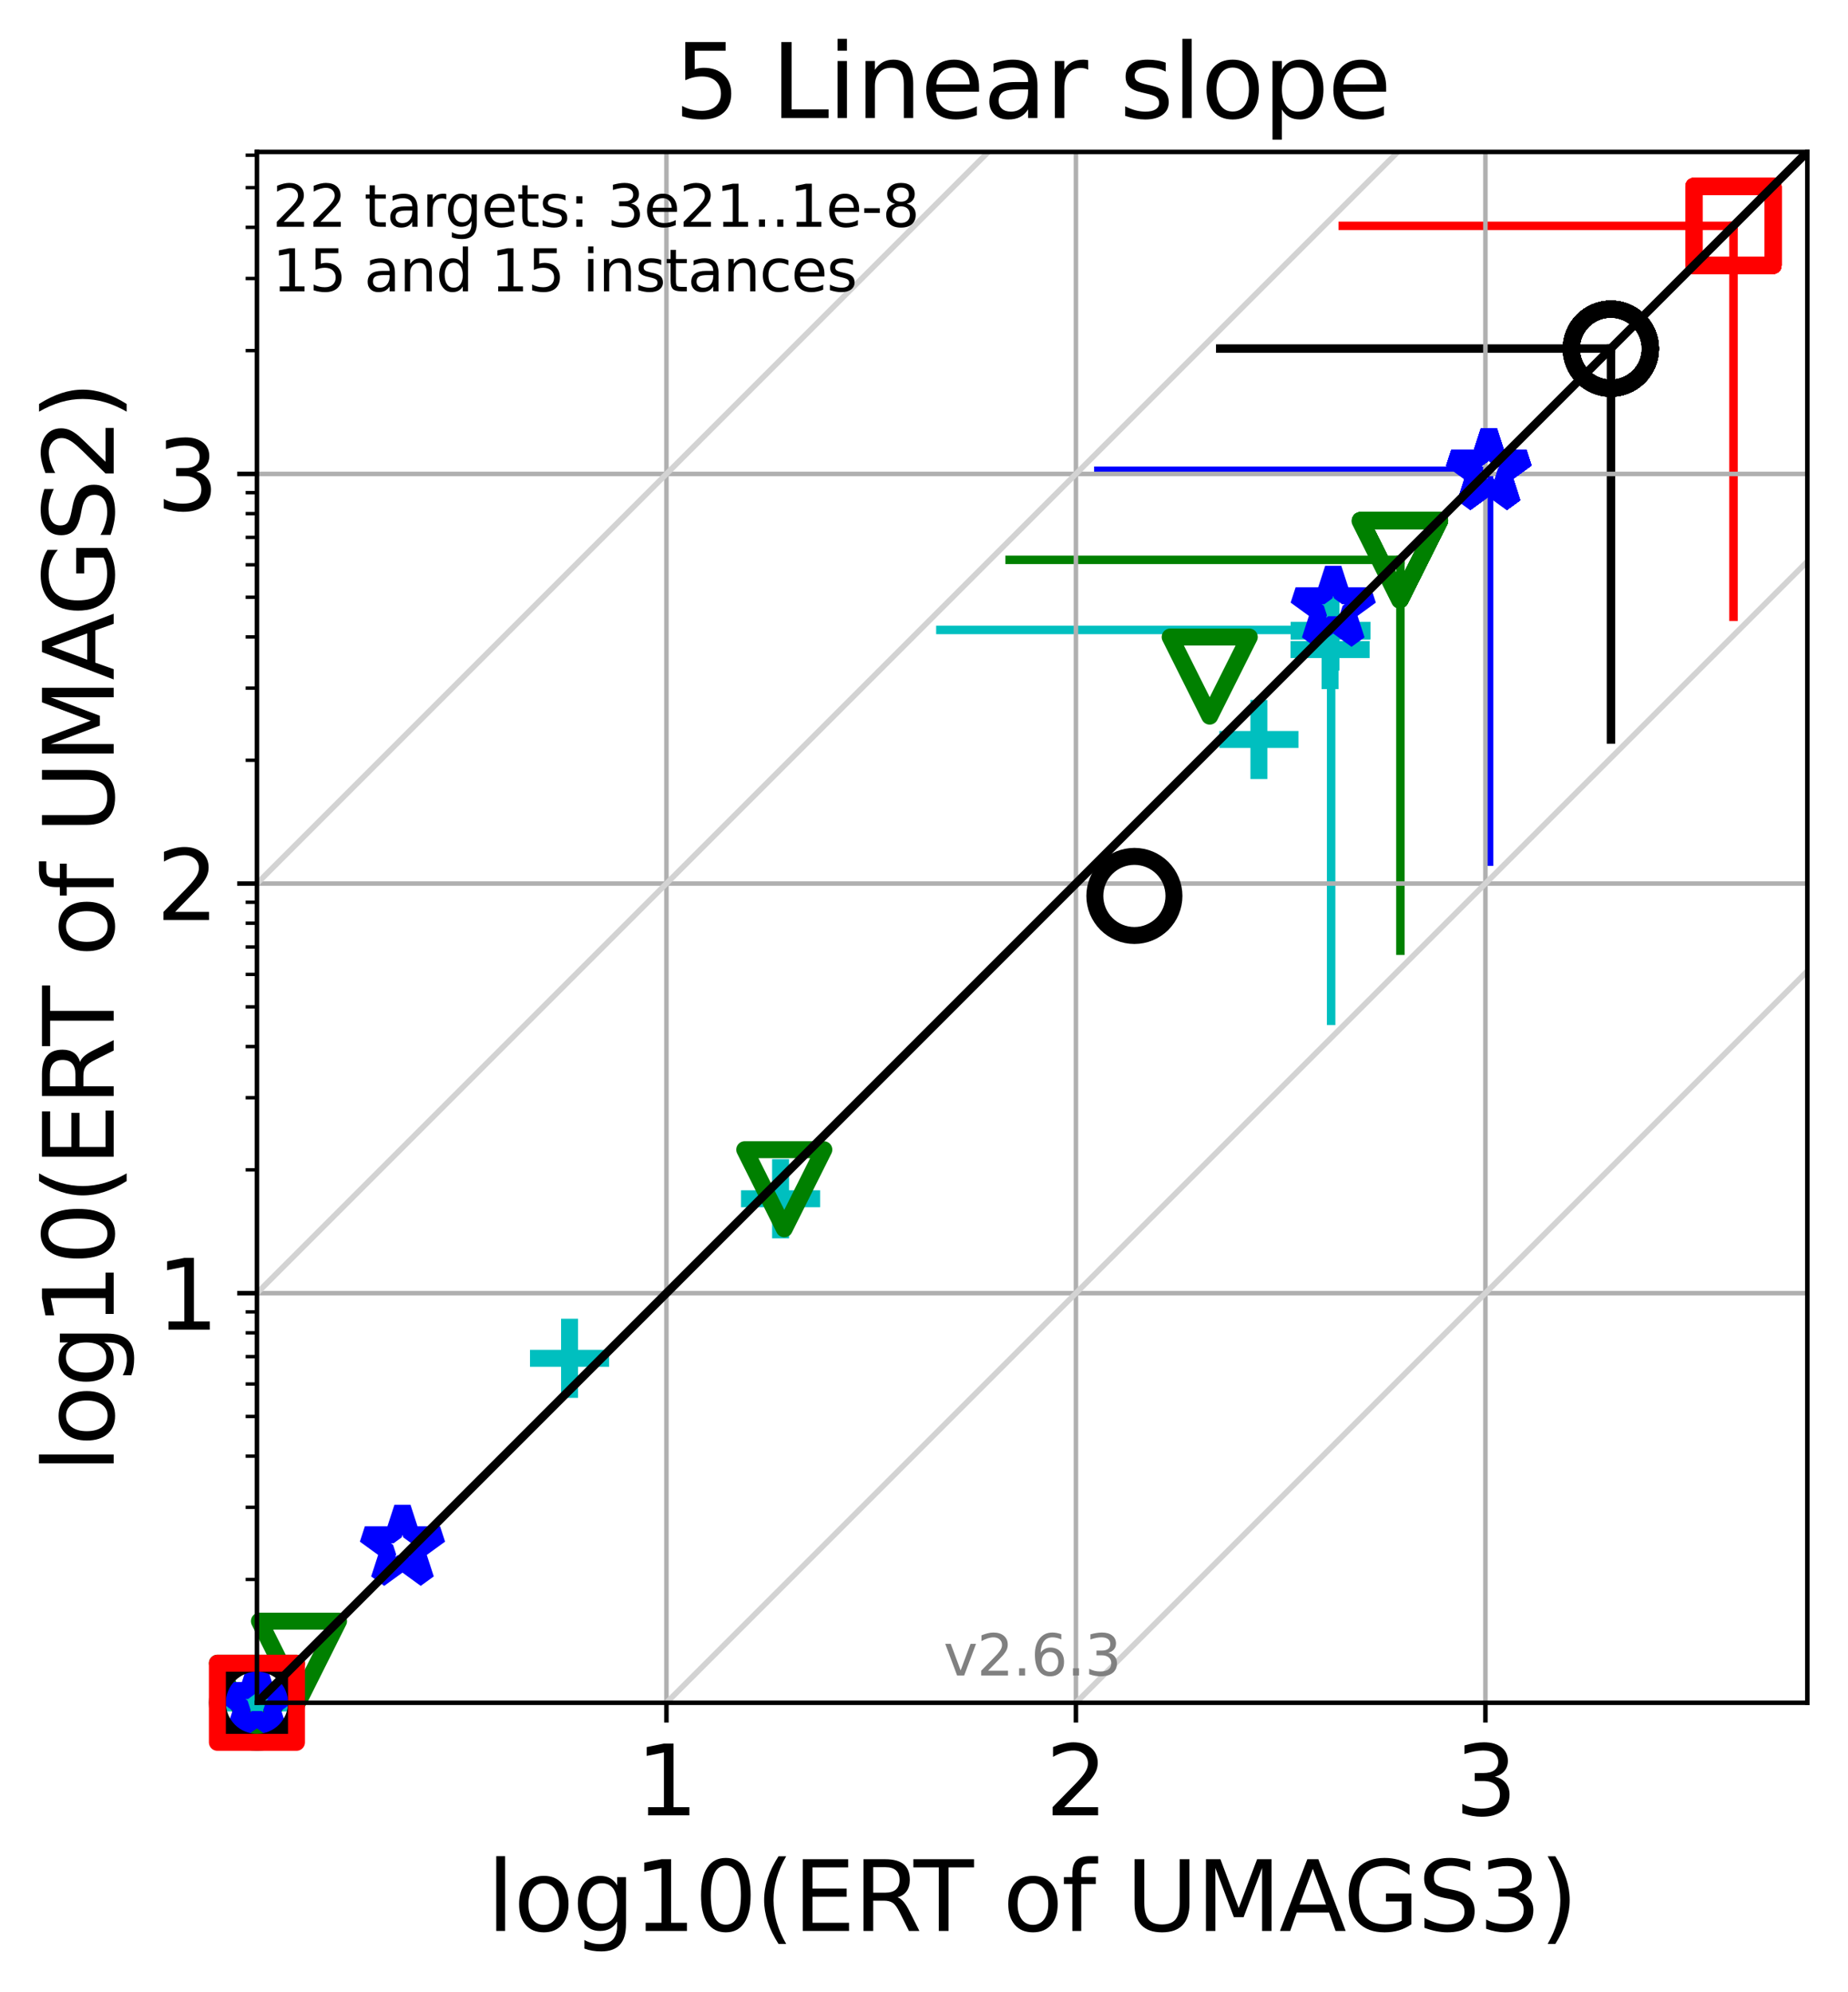 <?xml version="1.0" encoding="utf-8" standalone="no"?>
<!DOCTYPE svg PUBLIC "-//W3C//DTD SVG 1.1//EN"
  "http://www.w3.org/Graphics/SVG/1.1/DTD/svg11.dtd">
<svg xmlns:xlink="http://www.w3.org/1999/xlink" width="327.029pt" height="352.343pt" viewBox="0 0 327.029 352.343" xmlns="http://www.w3.org/2000/svg" version="1.1">
 <defs>
  <style type="text/css">*{stroke-linejoin: round; stroke-linecap: butt}</style>
 </defs>
 <g id="figure_1">
  <g id="patch_1">
   <path d="M 0 352.343 
L 327.029 352.343 
L 327.029 0 
L 0 0 
z
" style="fill: #ffffff"/>
  </g>
  <g id="axes_1">
   <g id="patch_2">
    <path d="M 45.469 301.237 
L 319.829 301.237 
L 319.829 26.877 
L 45.469 26.877 
z
" style="fill: #ffffff"/>
   </g>
   <g id="line2d_1">
    <path d="M 235.563 180.594 
L 235.563 111.445 
" clip-path="url(#p8e5b8e8db3)" style="fill: none; stroke: #00bfbf; stroke-width: 1.5; stroke-linecap: square"/>
   </g>
   <g id="line2d_2">
    <path d="M 166.414 111.445 
L 235.563 111.445 
" clip-path="url(#p8e5b8e8db3)" style="fill: none; stroke: #00bfbf; stroke-width: 1.5; stroke-linecap: square"/>
   </g>
   <g id="line2d_3">
    <path d="M 247.82 168.188 
L 247.82 99.039 
" clip-path="url(#p8e5b8e8db3)" style="fill: none; stroke: #008000; stroke-width: 1.5; stroke-linecap: square"/>
   </g>
   <g id="line2d_4">
    <path d="M 178.67 99.039 
L 247.82 99.039 
" clip-path="url(#p8e5b8e8db3)" style="fill: none; stroke: #008000; stroke-width: 1.5; stroke-linecap: square"/>
   </g>
   <g id="line2d_5">
    <path d="M 263.518 152.43 
L 263.518 83.281 
" clip-path="url(#p8e5b8e8db3)" style="fill: none; stroke: #0000ff; stroke-width: 1.5; stroke-linecap: square"/>
   </g>
   <g id="line2d_6">
    <path d="M 194.369 83.281 
L 263.518 83.281 
" clip-path="url(#p8e5b8e8db3)" style="fill: none; stroke: #0000ff; stroke-width: 1.5; stroke-linecap: square"/>
   </g>
   <g id="line2d_7">
    <path d="M 285.085 130.817 
L 285.085 61.668 
" clip-path="url(#p8e5b8e8db3)" style="fill: none; stroke: #000000; stroke-width: 1.5; stroke-linecap: square"/>
   </g>
   <g id="line2d_8">
    <path d="M 215.935 61.668 
L 285.085 61.668 
" clip-path="url(#p8e5b8e8db3)" style="fill: none; stroke: #000000; stroke-width: 1.5; stroke-linecap: square"/>
   </g>
   <g id="line2d_9">
    <path d="M 306.766 109.105 
L 306.766 39.955 
" clip-path="url(#p8e5b8e8db3)" style="fill: none; stroke: #ff0000; stroke-width: 1.5; stroke-linecap: square"/>
   </g>
   <g id="line2d_10">
    <path d="M 237.617 39.955 
L 306.766 39.955 
" clip-path="url(#p8e5b8e8db3)" style="fill: none; stroke: #ff0000; stroke-width: 1.5; stroke-linecap: square"/>
   </g>
   <g id="matplotlib.axis_1">
    <g id="xtick_1">
     <g id="line2d_11">
      <path d="M 117.934 301.237 
L 117.934 26.877 
" clip-path="url(#p8e5b8e8db3)" style="fill: none; stroke: #b0b0b0; stroke-width: 0.8; stroke-linecap: square"/>
     </g>
     <g id="line2d_12">
      <defs>
       <path id="m33f9c49379" d="M 0 0 
L 0 3.5 
" style="stroke: #000000; stroke-width: 0.8"/>
      </defs>
      <g>
       <use xlink:href="#m33f9c49379" x="117.934" y="301.237" style="stroke: #000000; stroke-width: 0.8"/>
      </g>
     </g>
     <g id="text_1">
      <!-- 1 -->
      <g transform="translate(112.526 321.155)scale(0.17 -0.17)">
       <defs>
        <path id="DejaVuSans-31" d="M 794 531 
L 1825 531 
L 1825 4091 
L 703 3866 
L 703 4441 
L 1819 4666 
L 2450 4666 
L 2450 531 
L 3481 531 
L 3481 0 
L 794 0 
L 794 531 
z
" transform="scale(0.016)"/>
       </defs>
       <use xlink:href="#DejaVuSans-31"/>
      </g>
     </g>
    </g>
    <g id="xtick_2">
     <g id="line2d_13">
      <path d="M 190.399 301.237 
L 190.399 26.877 
" clip-path="url(#p8e5b8e8db3)" style="fill: none; stroke: #b0b0b0; stroke-width: 0.8; stroke-linecap: square"/>
     </g>
     <g id="line2d_14">
      <g>
       <use xlink:href="#m33f9c49379" x="190.399" y="301.237" style="stroke: #000000; stroke-width: 0.8"/>
      </g>
     </g>
     <g id="text_2">
      <!-- 2 -->
      <g transform="translate(184.991 321.155)scale(0.17 -0.17)">
       <defs>
        <path id="DejaVuSans-32" d="M 1228 531 
L 3431 531 
L 3431 0 
L 469 0 
L 469 531 
Q 828 903 1448 1529 
Q 2069 2156 2228 2338 
Q 2531 2678 2651 2914 
Q 2772 3150 2772 3378 
Q 2772 3750 2511 3984 
Q 2250 4219 1831 4219 
Q 1534 4219 1204 4116 
Q 875 4013 500 3803 
L 500 4441 
Q 881 4594 1212 4672 
Q 1544 4750 1819 4750 
Q 2544 4750 2975 4387 
Q 3406 4025 3406 3419 
Q 3406 3131 3298 2873 
Q 3191 2616 2906 2266 
Q 2828 2175 2409 1742 
Q 1991 1309 1228 531 
z
" transform="scale(0.016)"/>
       </defs>
       <use xlink:href="#DejaVuSans-32"/>
      </g>
     </g>
    </g>
    <g id="xtick_3">
     <g id="line2d_15">
      <path d="M 262.864 301.237 
L 262.864 26.877 
" clip-path="url(#p8e5b8e8db3)" style="fill: none; stroke: #b0b0b0; stroke-width: 0.8; stroke-linecap: square"/>
     </g>
     <g id="line2d_16">
      <g>
       <use xlink:href="#m33f9c49379" x="262.864" y="301.237" style="stroke: #000000; stroke-width: 0.8"/>
      </g>
     </g>
     <g id="text_3">
      <!-- 3 -->
      <g transform="translate(257.456 321.155)scale(0.17 -0.17)">
       <defs>
        <path id="DejaVuSans-33" d="M 2597 2516 
Q 3050 2419 3304 2112 
Q 3559 1806 3559 1356 
Q 3559 666 3084 287 
Q 2609 -91 1734 -91 
Q 1441 -91 1130 -33 
Q 819 25 488 141 
L 488 750 
Q 750 597 1062 519 
Q 1375 441 1716 441 
Q 2309 441 2620 675 
Q 2931 909 2931 1356 
Q 2931 1769 2642 2001 
Q 2353 2234 1838 2234 
L 1294 2234 
L 1294 2753 
L 1863 2753 
Q 2328 2753 2575 2939 
Q 2822 3125 2822 3475 
Q 2822 3834 2567 4026 
Q 2313 4219 1838 4219 
Q 1578 4219 1281 4162 
Q 984 4106 628 3988 
L 628 4550 
Q 988 4650 1302 4700 
Q 1616 4750 1894 4750 
Q 2613 4750 3031 4423 
Q 3450 4097 3450 3541 
Q 3450 3153 3228 2886 
Q 3006 2619 2597 2516 
z
" transform="scale(0.016)"/>
       </defs>
       <use xlink:href="#DejaVuSans-33"/>
      </g>
     </g>
    </g>
    <g id="text_4">
     <!-- log10(ERT of UMAGS3) -->
     <g transform="translate(86.182 341.607)scale(0.17 -0.17)">
      <defs>
       <path id="DejaVuSans-6c" d="M 603 4863 
L 1178 4863 
L 1178 0 
L 603 0 
L 603 4863 
z
" transform="scale(0.016)"/>
       <path id="DejaVuSans-6f" d="M 1959 3097 
Q 1497 3097 1228 2736 
Q 959 2375 959 1747 
Q 959 1119 1226 758 
Q 1494 397 1959 397 
Q 2419 397 2687 759 
Q 2956 1122 2956 1747 
Q 2956 2369 2687 2733 
Q 2419 3097 1959 3097 
z
M 1959 3584 
Q 2709 3584 3137 3096 
Q 3566 2609 3566 1747 
Q 3566 888 3137 398 
Q 2709 -91 1959 -91 
Q 1206 -91 779 398 
Q 353 888 353 1747 
Q 353 2609 779 3096 
Q 1206 3584 1959 3584 
z
" transform="scale(0.016)"/>
       <path id="DejaVuSans-67" d="M 2906 1791 
Q 2906 2416 2648 2759 
Q 2391 3103 1925 3103 
Q 1463 3103 1205 2759 
Q 947 2416 947 1791 
Q 947 1169 1205 825 
Q 1463 481 1925 481 
Q 2391 481 2648 825 
Q 2906 1169 2906 1791 
z
M 3481 434 
Q 3481 -459 3084 -895 
Q 2688 -1331 1869 -1331 
Q 1566 -1331 1297 -1286 
Q 1028 -1241 775 -1147 
L 775 -588 
Q 1028 -725 1275 -790 
Q 1522 -856 1778 -856 
Q 2344 -856 2625 -561 
Q 2906 -266 2906 331 
L 2906 616 
Q 2728 306 2450 153 
Q 2172 0 1784 0 
Q 1141 0 747 490 
Q 353 981 353 1791 
Q 353 2603 747 3093 
Q 1141 3584 1784 3584 
Q 2172 3584 2450 3431 
Q 2728 3278 2906 2969 
L 2906 3500 
L 3481 3500 
L 3481 434 
z
" transform="scale(0.016)"/>
       <path id="DejaVuSans-30" d="M 2034 4250 
Q 1547 4250 1301 3770 
Q 1056 3291 1056 2328 
Q 1056 1369 1301 889 
Q 1547 409 2034 409 
Q 2525 409 2770 889 
Q 3016 1369 3016 2328 
Q 3016 3291 2770 3770 
Q 2525 4250 2034 4250 
z
M 2034 4750 
Q 2819 4750 3233 4129 
Q 3647 3509 3647 2328 
Q 3647 1150 3233 529 
Q 2819 -91 2034 -91 
Q 1250 -91 836 529 
Q 422 1150 422 2328 
Q 422 3509 836 4129 
Q 1250 4750 2034 4750 
z
" transform="scale(0.016)"/>
       <path id="DejaVuSans-28" d="M 1984 4856 
Q 1566 4138 1362 3434 
Q 1159 2731 1159 2009 
Q 1159 1288 1364 580 
Q 1569 -128 1984 -844 
L 1484 -844 
Q 1016 -109 783 600 
Q 550 1309 550 2009 
Q 550 2706 781 3412 
Q 1013 4119 1484 4856 
L 1984 4856 
z
" transform="scale(0.016)"/>
       <path id="DejaVuSans-45" d="M 628 4666 
L 3578 4666 
L 3578 4134 
L 1259 4134 
L 1259 2753 
L 3481 2753 
L 3481 2222 
L 1259 2222 
L 1259 531 
L 3634 531 
L 3634 0 
L 628 0 
L 628 4666 
z
" transform="scale(0.016)"/>
       <path id="DejaVuSans-52" d="M 2841 2188 
Q 3044 2119 3236 1894 
Q 3428 1669 3622 1275 
L 4263 0 
L 3584 0 
L 2988 1197 
Q 2756 1666 2539 1819 
Q 2322 1972 1947 1972 
L 1259 1972 
L 1259 0 
L 628 0 
L 628 4666 
L 2053 4666 
Q 2853 4666 3247 4331 
Q 3641 3997 3641 3322 
Q 3641 2881 3436 2590 
Q 3231 2300 2841 2188 
z
M 1259 4147 
L 1259 2491 
L 2053 2491 
Q 2509 2491 2742 2702 
Q 2975 2913 2975 3322 
Q 2975 3731 2742 3939 
Q 2509 4147 2053 4147 
L 1259 4147 
z
" transform="scale(0.016)"/>
       <path id="DejaVuSans-54" d="M -19 4666 
L 3928 4666 
L 3928 4134 
L 2272 4134 
L 2272 0 
L 1638 0 
L 1638 4134 
L -19 4134 
L -19 4666 
z
" transform="scale(0.016)"/>
       <path id="DejaVuSans-20" transform="scale(0.016)"/>
       <path id="DejaVuSans-66" d="M 2375 4863 
L 2375 4384 
L 1825 4384 
Q 1516 4384 1395 4259 
Q 1275 4134 1275 3809 
L 1275 3500 
L 2222 3500 
L 2222 3053 
L 1275 3053 
L 1275 0 
L 697 0 
L 697 3053 
L 147 3053 
L 147 3500 
L 697 3500 
L 697 3744 
Q 697 4328 969 4595 
Q 1241 4863 1831 4863 
L 2375 4863 
z
" transform="scale(0.016)"/>
       <path id="DejaVuSans-55" d="M 556 4666 
L 1191 4666 
L 1191 1831 
Q 1191 1081 1462 751 
Q 1734 422 2344 422 
Q 2950 422 3222 751 
Q 3494 1081 3494 1831 
L 3494 4666 
L 4128 4666 
L 4128 1753 
Q 4128 841 3676 375 
Q 3225 -91 2344 -91 
Q 1459 -91 1007 375 
Q 556 841 556 1753 
L 556 4666 
z
" transform="scale(0.016)"/>
       <path id="DejaVuSans-4d" d="M 628 4666 
L 1569 4666 
L 2759 1491 
L 3956 4666 
L 4897 4666 
L 4897 0 
L 4281 0 
L 4281 4097 
L 3078 897 
L 2444 897 
L 1241 4097 
L 1241 0 
L 628 0 
L 628 4666 
z
" transform="scale(0.016)"/>
       <path id="DejaVuSans-41" d="M 2188 4044 
L 1331 1722 
L 3047 1722 
L 2188 4044 
z
M 1831 4666 
L 2547 4666 
L 4325 0 
L 3669 0 
L 3244 1197 
L 1141 1197 
L 716 0 
L 50 0 
L 1831 4666 
z
" transform="scale(0.016)"/>
       <path id="DejaVuSans-47" d="M 3809 666 
L 3809 1919 
L 2778 1919 
L 2778 2438 
L 4434 2438 
L 4434 434 
Q 4069 175 3628 42 
Q 3188 -91 2688 -91 
Q 1594 -91 976 548 
Q 359 1188 359 2328 
Q 359 3472 976 4111 
Q 1594 4750 2688 4750 
Q 3144 4750 3555 4637 
Q 3966 4525 4313 4306 
L 4313 3634 
Q 3963 3931 3569 4081 
Q 3175 4231 2741 4231 
Q 1884 4231 1454 3753 
Q 1025 3275 1025 2328 
Q 1025 1384 1454 906 
Q 1884 428 2741 428 
Q 3075 428 3337 486 
Q 3600 544 3809 666 
z
" transform="scale(0.016)"/>
       <path id="DejaVuSans-53" d="M 3425 4513 
L 3425 3897 
Q 3066 4069 2747 4153 
Q 2428 4238 2131 4238 
Q 1616 4238 1336 4038 
Q 1056 3838 1056 3469 
Q 1056 3159 1242 3001 
Q 1428 2844 1947 2747 
L 2328 2669 
Q 3034 2534 3370 2195 
Q 3706 1856 3706 1288 
Q 3706 609 3251 259 
Q 2797 -91 1919 -91 
Q 1588 -91 1214 -16 
Q 841 59 441 206 
L 441 856 
Q 825 641 1194 531 
Q 1563 422 1919 422 
Q 2459 422 2753 634 
Q 3047 847 3047 1241 
Q 3047 1584 2836 1778 
Q 2625 1972 2144 2069 
L 1759 2144 
Q 1053 2284 737 2584 
Q 422 2884 422 3419 
Q 422 4038 858 4394 
Q 1294 4750 2059 4750 
Q 2388 4750 2728 4690 
Q 3069 4631 3425 4513 
z
" transform="scale(0.016)"/>
       <path id="DejaVuSans-29" d="M 513 4856 
L 1013 4856 
Q 1481 4119 1714 3412 
Q 1947 2706 1947 2009 
Q 1947 1309 1714 600 
Q 1481 -109 1013 -844 
L 513 -844 
Q 928 -128 1133 580 
Q 1338 1288 1338 2009 
Q 1338 2731 1133 3434 
Q 928 4138 513 4856 
z
" transform="scale(0.016)"/>
      </defs>
      <use xlink:href="#DejaVuSans-6c"/>
      <use xlink:href="#DejaVuSans-6f" x="27.783"/>
      <use xlink:href="#DejaVuSans-67" x="88.965"/>
      <use xlink:href="#DejaVuSans-31" x="152.441"/>
      <use xlink:href="#DejaVuSans-30" x="216.064"/>
      <use xlink:href="#DejaVuSans-28" x="279.688"/>
      <use xlink:href="#DejaVuSans-45" x="318.701"/>
      <use xlink:href="#DejaVuSans-52" x="381.885"/>
      <use xlink:href="#DejaVuSans-54" x="444.117"/>
      <use xlink:href="#DejaVuSans-20" x="505.201"/>
      <use xlink:href="#DejaVuSans-6f" x="536.988"/>
      <use xlink:href="#DejaVuSans-66" x="598.17"/>
      <use xlink:href="#DejaVuSans-20" x="633.375"/>
      <use xlink:href="#DejaVuSans-55" x="665.162"/>
      <use xlink:href="#DejaVuSans-4d" x="738.355"/>
      <use xlink:href="#DejaVuSans-41" x="824.635"/>
      <use xlink:href="#DejaVuSans-47" x="891.293"/>
      <use xlink:href="#DejaVuSans-53" x="968.783"/>
      <use xlink:href="#DejaVuSans-33" x="1032.26"/>
      <use xlink:href="#DejaVuSans-29" x="1095.883"/>
     </g>
    </g>
   </g>
   <g id="matplotlib.axis_2">
    <g id="ytick_1">
     <g id="line2d_17">
      <path d="M 45.469 228.772 
L 319.829 228.772 
" clip-path="url(#p8e5b8e8db3)" style="fill: none; stroke: #b0b0b0; stroke-width: 0.8; stroke-linecap: square"/>
     </g>
     <g id="line2d_18">
      <defs>
       <path id="m53c85da0da" d="M 0 0 
L -3.5 0 
" style="stroke: #000000; stroke-width: 0.8"/>
      </defs>
      <g>
       <use xlink:href="#m53c85da0da" x="45.469" y="228.772" style="stroke: #000000; stroke-width: 0.8"/>
      </g>
     </g>
     <g id="text_5">
      <!-- 1 -->
      <g transform="translate(27.653 235.231)scale(0.17 -0.17)">
       <use xlink:href="#DejaVuSans-31"/>
      </g>
     </g>
    </g>
    <g id="ytick_2">
     <g id="line2d_19">
      <path d="M 45.469 156.307 
L 319.829 156.307 
" clip-path="url(#p8e5b8e8db3)" style="fill: none; stroke: #b0b0b0; stroke-width: 0.8; stroke-linecap: square"/>
     </g>
     <g id="line2d_20">
      <g>
       <use xlink:href="#m53c85da0da" x="45.469" y="156.307" style="stroke: #000000; stroke-width: 0.8"/>
      </g>
     </g>
     <g id="text_6">
      <!-- 2 -->
      <g transform="translate(27.653 162.766)scale(0.17 -0.17)">
       <use xlink:href="#DejaVuSans-32"/>
      </g>
     </g>
    </g>
    <g id="ytick_3">
     <g id="line2d_21">
      <path d="M 45.469 83.842 
L 319.829 83.842 
" clip-path="url(#p8e5b8e8db3)" style="fill: none; stroke: #b0b0b0; stroke-width: 0.8; stroke-linecap: square"/>
     </g>
     <g id="line2d_22">
      <g>
       <use xlink:href="#m53c85da0da" x="45.469" y="83.842" style="stroke: #000000; stroke-width: 0.8"/>
      </g>
     </g>
     <g id="text_7">
      <!-- 3 -->
      <g transform="translate(27.653 90.301)scale(0.17 -0.17)">
       <use xlink:href="#DejaVuSans-33"/>
      </g>
     </g>
    </g>
    <g id="ytick_4">
     <g id="line2d_23">
      <defs>
       <path id="m320332c000" d="M 0 0 
L -2 0 
" style="stroke: #000000; stroke-width: 0.6"/>
      </defs>
      <g>
       <use xlink:href="#m320332c000" x="45.469" y="279.423" style="stroke: #000000; stroke-width: 0.6"/>
      </g>
     </g>
    </g>
    <g id="ytick_5">
     <g id="line2d_24">
      <g>
       <use xlink:href="#m320332c000" x="45.469" y="266.663" style="stroke: #000000; stroke-width: 0.6"/>
      </g>
     </g>
    </g>
    <g id="ytick_6">
     <g id="line2d_25">
      <g>
       <use xlink:href="#m320332c000" x="45.469" y="257.609" style="stroke: #000000; stroke-width: 0.6"/>
      </g>
     </g>
    </g>
    <g id="ytick_7">
     <g id="line2d_26">
      <g>
       <use xlink:href="#m320332c000" x="45.469" y="250.586" style="stroke: #000000; stroke-width: 0.6"/>
      </g>
     </g>
    </g>
    <g id="ytick_8">
     <g id="line2d_27">
      <g>
       <use xlink:href="#m320332c000" x="45.469" y="244.848" style="stroke: #000000; stroke-width: 0.6"/>
      </g>
     </g>
    </g>
    <g id="ytick_9">
     <g id="line2d_28">
      <g>
       <use xlink:href="#m320332c000" x="45.469" y="239.997" style="stroke: #000000; stroke-width: 0.6"/>
      </g>
     </g>
    </g>
    <g id="ytick_10">
     <g id="line2d_29">
      <g>
       <use xlink:href="#m320332c000" x="45.469" y="235.795" style="stroke: #000000; stroke-width: 0.6"/>
      </g>
     </g>
    </g>
    <g id="ytick_11">
     <g id="line2d_30">
      <g>
       <use xlink:href="#m320332c000" x="45.469" y="232.088" style="stroke: #000000; stroke-width: 0.6"/>
      </g>
     </g>
    </g>
    <g id="ytick_12">
     <g id="line2d_31">
      <g>
       <use xlink:href="#m320332c000" x="45.469" y="206.958" style="stroke: #000000; stroke-width: 0.6"/>
      </g>
     </g>
    </g>
    <g id="ytick_13">
     <g id="line2d_32">
      <g>
       <use xlink:href="#m320332c000" x="45.469" y="194.198" style="stroke: #000000; stroke-width: 0.6"/>
      </g>
     </g>
    </g>
    <g id="ytick_14">
     <g id="line2d_33">
      <g>
       <use xlink:href="#m320332c000" x="45.469" y="185.144" style="stroke: #000000; stroke-width: 0.6"/>
      </g>
     </g>
    </g>
    <g id="ytick_15">
     <g id="line2d_34">
      <g>
       <use xlink:href="#m320332c000" x="45.469" y="178.121" style="stroke: #000000; stroke-width: 0.6"/>
      </g>
     </g>
    </g>
    <g id="ytick_16">
     <g id="line2d_35">
      <g>
       <use xlink:href="#m320332c000" x="45.469" y="172.384" style="stroke: #000000; stroke-width: 0.6"/>
      </g>
     </g>
    </g>
    <g id="ytick_17">
     <g id="line2d_36">
      <g>
       <use xlink:href="#m320332c000" x="45.469" y="167.532" style="stroke: #000000; stroke-width: 0.6"/>
      </g>
     </g>
    </g>
    <g id="ytick_18">
     <g id="line2d_37">
      <g>
       <use xlink:href="#m320332c000" x="45.469" y="163.33" style="stroke: #000000; stroke-width: 0.6"/>
      </g>
     </g>
    </g>
    <g id="ytick_19">
     <g id="line2d_38">
      <g>
       <use xlink:href="#m320332c000" x="45.469" y="159.623" style="stroke: #000000; stroke-width: 0.6"/>
      </g>
     </g>
    </g>
    <g id="ytick_20">
     <g id="line2d_39">
      <g>
       <use xlink:href="#m320332c000" x="45.469" y="134.493" style="stroke: #000000; stroke-width: 0.6"/>
      </g>
     </g>
    </g>
    <g id="ytick_21">
     <g id="line2d_40">
      <g>
       <use xlink:href="#m320332c000" x="45.469" y="121.733" style="stroke: #000000; stroke-width: 0.6"/>
      </g>
     </g>
    </g>
    <g id="ytick_22">
     <g id="line2d_41">
      <g>
       <use xlink:href="#m320332c000" x="45.469" y="112.679" style="stroke: #000000; stroke-width: 0.6"/>
      </g>
     </g>
    </g>
    <g id="ytick_23">
     <g id="line2d_42">
      <g>
       <use xlink:href="#m320332c000" x="45.469" y="105.656" style="stroke: #000000; stroke-width: 0.6"/>
      </g>
     </g>
    </g>
    <g id="ytick_24">
     <g id="line2d_43">
      <g>
       <use xlink:href="#m320332c000" x="45.469" y="99.919" style="stroke: #000000; stroke-width: 0.6"/>
      </g>
     </g>
    </g>
    <g id="ytick_25">
     <g id="line2d_44">
      <g>
       <use xlink:href="#m320332c000" x="45.469" y="95.067" style="stroke: #000000; stroke-width: 0.6"/>
      </g>
     </g>
    </g>
    <g id="ytick_26">
     <g id="line2d_45">
      <g>
       <use xlink:href="#m320332c000" x="45.469" y="90.865" style="stroke: #000000; stroke-width: 0.6"/>
      </g>
     </g>
    </g>
    <g id="ytick_27">
     <g id="line2d_46">
      <g>
       <use xlink:href="#m320332c000" x="45.469" y="87.158" style="stroke: #000000; stroke-width: 0.6"/>
      </g>
     </g>
    </g>
    <g id="ytick_28">
     <g id="line2d_47">
      <g>
       <use xlink:href="#m320332c000" x="45.469" y="62.028" style="stroke: #000000; stroke-width: 0.6"/>
      </g>
     </g>
    </g>
    <g id="ytick_29">
     <g id="line2d_48">
      <g>
       <use xlink:href="#m320332c000" x="45.469" y="49.268" style="stroke: #000000; stroke-width: 0.6"/>
      </g>
     </g>
    </g>
    <g id="ytick_30">
     <g id="line2d_49">
      <g>
       <use xlink:href="#m320332c000" x="45.469" y="40.214" style="stroke: #000000; stroke-width: 0.6"/>
      </g>
     </g>
    </g>
    <g id="ytick_31">
     <g id="line2d_50">
      <g>
       <use xlink:href="#m320332c000" x="45.469" y="33.191" style="stroke: #000000; stroke-width: 0.6"/>
      </g>
     </g>
    </g>
    <g id="ytick_32">
     <g id="line2d_51">
      <g>
       <use xlink:href="#m320332c000" x="45.469" y="27.454" style="stroke: #000000; stroke-width: 0.6"/>
      </g>
     </g>
    </g>
    <g id="text_8">
     <!-- log10(ERT of UMAGS2) -->
     <g transform="translate(20.117 260.524)rotate(-90)scale(0.17 -0.17)">
      <use xlink:href="#DejaVuSans-6c"/>
      <use xlink:href="#DejaVuSans-6f" x="27.783"/>
      <use xlink:href="#DejaVuSans-67" x="88.965"/>
      <use xlink:href="#DejaVuSans-31" x="152.441"/>
      <use xlink:href="#DejaVuSans-30" x="216.064"/>
      <use xlink:href="#DejaVuSans-28" x="279.688"/>
      <use xlink:href="#DejaVuSans-45" x="318.701"/>
      <use xlink:href="#DejaVuSans-52" x="381.885"/>
      <use xlink:href="#DejaVuSans-54" x="444.117"/>
      <use xlink:href="#DejaVuSans-20" x="505.201"/>
      <use xlink:href="#DejaVuSans-6f" x="536.988"/>
      <use xlink:href="#DejaVuSans-66" x="598.17"/>
      <use xlink:href="#DejaVuSans-20" x="633.375"/>
      <use xlink:href="#DejaVuSans-55" x="665.162"/>
      <use xlink:href="#DejaVuSans-4d" x="738.355"/>
      <use xlink:href="#DejaVuSans-41" x="824.635"/>
      <use xlink:href="#DejaVuSans-47" x="891.293"/>
      <use xlink:href="#DejaVuSans-53" x="968.783"/>
      <use xlink:href="#DejaVuSans-32" x="1032.26"/>
      <use xlink:href="#DejaVuSans-29" x="1095.883"/>
     </g>
    </g>
   </g>
   <g id="line2d_52">
    <defs>
     <path id="mcc7b9bbb95" d="M -7 0 
L 7 0 
M 0 7 
L 0 -7 
" style="stroke: #00bfbf; stroke-width: 3"/>
    </defs>
    <g>
     <use xlink:href="#mcc7b9bbb95" x="45.469" y="301.237" style="fill-opacity: 0; stroke: #00bfbf; stroke-width: 3"/>
     <use xlink:href="#mcc7b9bbb95" x="45.469" y="301.237" style="fill-opacity: 0; stroke: #00bfbf; stroke-width: 3"/>
     <use xlink:href="#mcc7b9bbb95" x="100.791" y="240.298" style="fill-opacity: 0; stroke: #00bfbf; stroke-width: 3"/>
     <use xlink:href="#mcc7b9bbb95" x="138.134" y="212.073" style="fill-opacity: 0; stroke: #00bfbf; stroke-width: 3"/>
     <use xlink:href="#mcc7b9bbb95" x="222.78" y="130.824" style="fill-opacity: 0; stroke: #00bfbf; stroke-width: 3"/>
     <use xlink:href="#mcc7b9bbb95" x="235.372" y="114.912" style="fill-opacity: 0; stroke: #00bfbf; stroke-width: 3"/>
     <use xlink:href="#mcc7b9bbb95" x="235.443" y="111.581" style="fill-opacity: 0; stroke: #00bfbf; stroke-width: 3"/>
     <use xlink:href="#mcc7b9bbb95" x="235.443" y="111.561" style="fill-opacity: 0; stroke: #00bfbf; stroke-width: 3"/>
     <use xlink:href="#mcc7b9bbb95" x="235.448" y="111.551" style="fill-opacity: 0; stroke: #00bfbf; stroke-width: 3"/>
     <use xlink:href="#mcc7b9bbb95" x="235.448" y="111.551" style="fill-opacity: 0; stroke: #00bfbf; stroke-width: 3"/>
     <use xlink:href="#mcc7b9bbb95" x="235.448" y="111.551" style="fill-opacity: 0; stroke: #00bfbf; stroke-width: 3"/>
     <use xlink:href="#mcc7b9bbb95" x="235.448" y="111.551" style="fill-opacity: 0; stroke: #00bfbf; stroke-width: 3"/>
     <use xlink:href="#mcc7b9bbb95" x="235.448" y="111.551" style="fill-opacity: 0; stroke: #00bfbf; stroke-width: 3"/>
     <use xlink:href="#mcc7b9bbb95" x="235.448" y="111.551" style="fill-opacity: 0; stroke: #00bfbf; stroke-width: 3"/>
     <use xlink:href="#mcc7b9bbb95" x="235.448" y="111.551" style="fill-opacity: 0; stroke: #00bfbf; stroke-width: 3"/>
     <use xlink:href="#mcc7b9bbb95" x="235.448" y="111.551" style="fill-opacity: 0; stroke: #00bfbf; stroke-width: 3"/>
     <use xlink:href="#mcc7b9bbb95" x="235.448" y="111.551" style="fill-opacity: 0; stroke: #00bfbf; stroke-width: 3"/>
     <use xlink:href="#mcc7b9bbb95" x="235.448" y="111.551" style="fill-opacity: 0; stroke: #00bfbf; stroke-width: 3"/>
     <use xlink:href="#mcc7b9bbb95" x="235.448" y="111.551" style="fill-opacity: 0; stroke: #00bfbf; stroke-width: 3"/>
     <use xlink:href="#mcc7b9bbb95" x="235.448" y="111.551" style="fill-opacity: 0; stroke: #00bfbf; stroke-width: 3"/>
     <use xlink:href="#mcc7b9bbb95" x="235.448" y="111.551" style="fill-opacity: 0; stroke: #00bfbf; stroke-width: 3"/>
     <use xlink:href="#mcc7b9bbb95" x="235.448" y="111.551" style="fill-opacity: 0; stroke: #00bfbf; stroke-width: 3"/>
    </g>
   </g>
   <g id="line2d_53">
    <defs>
     <path id="maf0ce5ca0c" d="M -0 7 
L 7 -7 
L -7 -7 
z
" style="stroke: #008000; stroke-width: 3; stroke-linejoin: miter"/>
    </defs>
    <g>
     <use xlink:href="#maf0ce5ca0c" x="45.469" y="301.237" style="fill-opacity: 0; stroke: #008000; stroke-width: 3; stroke-linejoin: miter"/>
     <use xlink:href="#maf0ce5ca0c" x="52.908" y="293.798" style="fill-opacity: 0; stroke: #008000; stroke-width: 3; stroke-linejoin: miter"/>
     <use xlink:href="#maf0ce5ca0c" x="138.79" y="210.391" style="fill-opacity: 0; stroke: #008000; stroke-width: 3; stroke-linejoin: miter"/>
     <use xlink:href="#maf0ce5ca0c" x="214.077" y="119.695" style="fill-opacity: 0; stroke: #008000; stroke-width: 3; stroke-linejoin: miter"/>
     <use xlink:href="#maf0ce5ca0c" x="247.677" y="99.172" style="fill-opacity: 0; stroke: #008000; stroke-width: 3; stroke-linejoin: miter"/>
     <use xlink:href="#maf0ce5ca0c" x="247.735" y="99.128" style="fill-opacity: 0; stroke: #008000; stroke-width: 3; stroke-linejoin: miter"/>
     <use xlink:href="#maf0ce5ca0c" x="247.755" y="99.101" style="fill-opacity: 0; stroke: #008000; stroke-width: 3; stroke-linejoin: miter"/>
     <use xlink:href="#maf0ce5ca0c" x="247.762" y="99.097" style="fill-opacity: 0; stroke: #008000; stroke-width: 3; stroke-linejoin: miter"/>
     <use xlink:href="#maf0ce5ca0c" x="247.765" y="99.094" style="fill-opacity: 0; stroke: #008000; stroke-width: 3; stroke-linejoin: miter"/>
     <use xlink:href="#maf0ce5ca0c" x="247.765" y="99.094" style="fill-opacity: 0; stroke: #008000; stroke-width: 3; stroke-linejoin: miter"/>
     <use xlink:href="#maf0ce5ca0c" x="247.765" y="99.094" style="fill-opacity: 0; stroke: #008000; stroke-width: 3; stroke-linejoin: miter"/>
     <use xlink:href="#maf0ce5ca0c" x="247.765" y="99.094" style="fill-opacity: 0; stroke: #008000; stroke-width: 3; stroke-linejoin: miter"/>
     <use xlink:href="#maf0ce5ca0c" x="247.765" y="99.094" style="fill-opacity: 0; stroke: #008000; stroke-width: 3; stroke-linejoin: miter"/>
     <use xlink:href="#maf0ce5ca0c" x="247.765" y="99.094" style="fill-opacity: 0; stroke: #008000; stroke-width: 3; stroke-linejoin: miter"/>
     <use xlink:href="#maf0ce5ca0c" x="247.765" y="99.094" style="fill-opacity: 0; stroke: #008000; stroke-width: 3; stroke-linejoin: miter"/>
     <use xlink:href="#maf0ce5ca0c" x="247.765" y="99.094" style="fill-opacity: 0; stroke: #008000; stroke-width: 3; stroke-linejoin: miter"/>
     <use xlink:href="#maf0ce5ca0c" x="247.765" y="99.094" style="fill-opacity: 0; stroke: #008000; stroke-width: 3; stroke-linejoin: miter"/>
     <use xlink:href="#maf0ce5ca0c" x="247.765" y="99.094" style="fill-opacity: 0; stroke: #008000; stroke-width: 3; stroke-linejoin: miter"/>
     <use xlink:href="#maf0ce5ca0c" x="247.765" y="99.094" style="fill-opacity: 0; stroke: #008000; stroke-width: 3; stroke-linejoin: miter"/>
     <use xlink:href="#maf0ce5ca0c" x="247.765" y="99.094" style="fill-opacity: 0; stroke: #008000; stroke-width: 3; stroke-linejoin: miter"/>
     <use xlink:href="#maf0ce5ca0c" x="247.765" y="99.094" style="fill-opacity: 0; stroke: #008000; stroke-width: 3; stroke-linejoin: miter"/>
     <use xlink:href="#maf0ce5ca0c" x="247.765" y="99.094" style="fill-opacity: 0; stroke: #008000; stroke-width: 3; stroke-linejoin: miter"/>
    </g>
   </g>
   <g id="line2d_54">
    <defs>
     <path id="m511fc10485" d="M 0 -7 
L -1.572 -2.163 
L -6.657 -2.163 
L -2.543 0.826 
L -4.114 5.663 
L -0 2.674 
L 4.114 5.663 
L 2.543 0.826 
L 6.657 -2.163 
L 1.572 -2.163 
z
" style="stroke: #0000ff; stroke-width: 3; stroke-linejoin: bevel"/>
    </defs>
    <g>
     <use xlink:href="#m511fc10485" x="45.469" y="301.237" style="fill-opacity: 0; stroke: #0000ff; stroke-width: 3; stroke-linejoin: bevel"/>
     <use xlink:href="#m511fc10485" x="71.222" y="273.685" style="fill-opacity: 0; stroke: #0000ff; stroke-width: 3; stroke-linejoin: bevel"/>
     <use xlink:href="#m511fc10485" x="235.935" y="107.559" style="fill-opacity: 0; stroke: #0000ff; stroke-width: 3; stroke-linejoin: bevel"/>
     <use xlink:href="#m511fc10485" x="263.411" y="83.388" style="fill-opacity: 0; stroke: #0000ff; stroke-width: 3; stroke-linejoin: bevel"/>
     <use xlink:href="#m511fc10485" x="263.462" y="83.314" style="fill-opacity: 0; stroke: #0000ff; stroke-width: 3; stroke-linejoin: bevel"/>
     <use xlink:href="#m511fc10485" x="263.473" y="83.297" style="fill-opacity: 0; stroke: #0000ff; stroke-width: 3; stroke-linejoin: bevel"/>
     <use xlink:href="#m511fc10485" x="263.483" y="83.297" style="fill-opacity: 0; stroke: #0000ff; stroke-width: 3; stroke-linejoin: bevel"/>
     <use xlink:href="#m511fc10485" x="263.483" y="83.297" style="fill-opacity: 0; stroke: #0000ff; stroke-width: 3; stroke-linejoin: bevel"/>
     <use xlink:href="#m511fc10485" x="263.483" y="83.297" style="fill-opacity: 0; stroke: #0000ff; stroke-width: 3; stroke-linejoin: bevel"/>
     <use xlink:href="#m511fc10485" x="263.483" y="83.297" style="fill-opacity: 0; stroke: #0000ff; stroke-width: 3; stroke-linejoin: bevel"/>
     <use xlink:href="#m511fc10485" x="263.485" y="83.297" style="fill-opacity: 0; stroke: #0000ff; stroke-width: 3; stroke-linejoin: bevel"/>
     <use xlink:href="#m511fc10485" x="263.485" y="83.297" style="fill-opacity: 0; stroke: #0000ff; stroke-width: 3; stroke-linejoin: bevel"/>
     <use xlink:href="#m511fc10485" x="263.485" y="83.297" style="fill-opacity: 0; stroke: #0000ff; stroke-width: 3; stroke-linejoin: bevel"/>
     <use xlink:href="#m511fc10485" x="263.485" y="83.297" style="fill-opacity: 0; stroke: #0000ff; stroke-width: 3; stroke-linejoin: bevel"/>
     <use xlink:href="#m511fc10485" x="263.485" y="83.297" style="fill-opacity: 0; stroke: #0000ff; stroke-width: 3; stroke-linejoin: bevel"/>
     <use xlink:href="#m511fc10485" x="263.485" y="83.297" style="fill-opacity: 0; stroke: #0000ff; stroke-width: 3; stroke-linejoin: bevel"/>
     <use xlink:href="#m511fc10485" x="263.485" y="83.297" style="fill-opacity: 0; stroke: #0000ff; stroke-width: 3; stroke-linejoin: bevel"/>
     <use xlink:href="#m511fc10485" x="263.485" y="83.297" style="fill-opacity: 0; stroke: #0000ff; stroke-width: 3; stroke-linejoin: bevel"/>
     <use xlink:href="#m511fc10485" x="263.485" y="83.297" style="fill-opacity: 0; stroke: #0000ff; stroke-width: 3; stroke-linejoin: bevel"/>
     <use xlink:href="#m511fc10485" x="263.485" y="83.297" style="fill-opacity: 0; stroke: #0000ff; stroke-width: 3; stroke-linejoin: bevel"/>
     <use xlink:href="#m511fc10485" x="263.485" y="83.297" style="fill-opacity: 0; stroke: #0000ff; stroke-width: 3; stroke-linejoin: bevel"/>
     <use xlink:href="#m511fc10485" x="263.485" y="83.297" style="fill-opacity: 0; stroke: #0000ff; stroke-width: 3; stroke-linejoin: bevel"/>
    </g>
   </g>
   <g id="line2d_55">
    <defs>
     <path id="m40af67fda5" d="M 0 7 
C 1.856 7 3.637 6.262 4.95 4.95 
C 6.262 3.637 7 1.856 7 0 
C 7 -1.856 6.262 -3.637 4.95 -4.95 
C 3.637 -6.262 1.856 -7 0 -7 
C -1.856 -7 -3.637 -6.262 -4.95 -4.95 
C -6.262 -3.637 -7 -1.856 -7 0 
C -7 1.856 -6.262 3.637 -4.95 4.95 
C -3.637 6.262 -1.856 7 0 7 
z
" style="stroke: #000000; stroke-width: 3"/>
    </defs>
    <g>
     <use xlink:href="#m40af67fda5" x="45.469" y="301.237" style="fill-opacity: 0; stroke: #000000; stroke-width: 3"/>
     <use xlink:href="#m40af67fda5" x="200.747" y="158.501" style="fill-opacity: 0; stroke: #000000; stroke-width: 3"/>
     <use xlink:href="#m40af67fda5" x="285.023" y="61.725" style="fill-opacity: 0; stroke: #000000; stroke-width: 3"/>
     <use xlink:href="#m40af67fda5" x="285.044" y="61.703" style="fill-opacity: 0; stroke: #000000; stroke-width: 3"/>
     <use xlink:href="#m40af67fda5" x="285.061" y="61.689" style="fill-opacity: 0; stroke: #000000; stroke-width: 3"/>
     <use xlink:href="#m40af67fda5" x="285.065" y="61.681" style="fill-opacity: 0; stroke: #000000; stroke-width: 3"/>
     <use xlink:href="#m40af67fda5" x="285.066" y="61.679" style="fill-opacity: 0; stroke: #000000; stroke-width: 3"/>
     <use xlink:href="#m40af67fda5" x="285.066" y="61.679" style="fill-opacity: 0; stroke: #000000; stroke-width: 3"/>
     <use xlink:href="#m40af67fda5" x="285.066" y="61.679" style="fill-opacity: 0; stroke: #000000; stroke-width: 3"/>
     <use xlink:href="#m40af67fda5" x="285.066" y="61.679" style="fill-opacity: 0; stroke: #000000; stroke-width: 3"/>
     <use xlink:href="#m40af67fda5" x="285.066" y="61.679" style="fill-opacity: 0; stroke: #000000; stroke-width: 3"/>
     <use xlink:href="#m40af67fda5" x="285.066" y="61.679" style="fill-opacity: 0; stroke: #000000; stroke-width: 3"/>
     <use xlink:href="#m40af67fda5" x="285.066" y="61.679" style="fill-opacity: 0; stroke: #000000; stroke-width: 3"/>
     <use xlink:href="#m40af67fda5" x="285.066" y="61.679" style="fill-opacity: 0; stroke: #000000; stroke-width: 3"/>
     <use xlink:href="#m40af67fda5" x="285.066" y="61.679" style="fill-opacity: 0; stroke: #000000; stroke-width: 3"/>
     <use xlink:href="#m40af67fda5" x="285.066" y="61.679" style="fill-opacity: 0; stroke: #000000; stroke-width: 3"/>
     <use xlink:href="#m40af67fda5" x="285.066" y="61.679" style="fill-opacity: 0; stroke: #000000; stroke-width: 3"/>
     <use xlink:href="#m40af67fda5" x="285.066" y="61.679" style="fill-opacity: 0; stroke: #000000; stroke-width: 3"/>
     <use xlink:href="#m40af67fda5" x="285.066" y="61.679" style="fill-opacity: 0; stroke: #000000; stroke-width: 3"/>
     <use xlink:href="#m40af67fda5" x="285.066" y="61.679" style="fill-opacity: 0; stroke: #000000; stroke-width: 3"/>
     <use xlink:href="#m40af67fda5" x="285.066" y="61.679" style="fill-opacity: 0; stroke: #000000; stroke-width: 3"/>
     <use xlink:href="#m40af67fda5" x="285.066" y="61.679" style="fill-opacity: 0; stroke: #000000; stroke-width: 3"/>
    </g>
   </g>
   <g id="line2d_56">
    <defs>
     <path id="m3239c4b29d" d="M -7 7 
L 7 7 
L 7 -7 
L -7 -7 
z
" style="stroke: #ff0000; stroke-width: 3; stroke-linejoin: miter"/>
    </defs>
    <g>
     <use xlink:href="#m3239c4b29d" x="45.469" y="301.237" style="fill-opacity: 0; stroke: #ff0000; stroke-width: 3; stroke-linejoin: miter"/>
     <use xlink:href="#m3239c4b29d" x="306.737" y="39.991" style="fill-opacity: 0; stroke: #ff0000; stroke-width: 3; stroke-linejoin: miter"/>
     <use xlink:href="#m3239c4b29d" x="306.755" y="39.976" style="fill-opacity: 0; stroke: #ff0000; stroke-width: 3; stroke-linejoin: miter"/>
     <use xlink:href="#m3239c4b29d" x="306.758" y="39.971" style="fill-opacity: 0; stroke: #ff0000; stroke-width: 3; stroke-linejoin: miter"/>
     <use xlink:href="#m3239c4b29d" x="306.763" y="39.965" style="fill-opacity: 0; stroke: #ff0000; stroke-width: 3; stroke-linejoin: miter"/>
     <use xlink:href="#m3239c4b29d" x="306.764" y="39.964" style="fill-opacity: 0; stroke: #ff0000; stroke-width: 3; stroke-linejoin: miter"/>
     <use xlink:href="#m3239c4b29d" x="306.764" y="39.961" style="fill-opacity: 0; stroke: #ff0000; stroke-width: 3; stroke-linejoin: miter"/>
     <use xlink:href="#m3239c4b29d" x="306.764" y="39.961" style="fill-opacity: 0; stroke: #ff0000; stroke-width: 3; stroke-linejoin: miter"/>
     <use xlink:href="#m3239c4b29d" x="306.764" y="39.961" style="fill-opacity: 0; stroke: #ff0000; stroke-width: 3; stroke-linejoin: miter"/>
     <use xlink:href="#m3239c4b29d" x="306.764" y="39.961" style="fill-opacity: 0; stroke: #ff0000; stroke-width: 3; stroke-linejoin: miter"/>
     <use xlink:href="#m3239c4b29d" x="306.764" y="39.961" style="fill-opacity: 0; stroke: #ff0000; stroke-width: 3; stroke-linejoin: miter"/>
     <use xlink:href="#m3239c4b29d" x="306.764" y="39.961" style="fill-opacity: 0; stroke: #ff0000; stroke-width: 3; stroke-linejoin: miter"/>
     <use xlink:href="#m3239c4b29d" x="306.764" y="39.961" style="fill-opacity: 0; stroke: #ff0000; stroke-width: 3; stroke-linejoin: miter"/>
     <use xlink:href="#m3239c4b29d" x="306.764" y="39.961" style="fill-opacity: 0; stroke: #ff0000; stroke-width: 3; stroke-linejoin: miter"/>
     <use xlink:href="#m3239c4b29d" x="306.764" y="39.961" style="fill-opacity: 0; stroke: #ff0000; stroke-width: 3; stroke-linejoin: miter"/>
     <use xlink:href="#m3239c4b29d" x="306.764" y="39.961" style="fill-opacity: 0; stroke: #ff0000; stroke-width: 3; stroke-linejoin: miter"/>
     <use xlink:href="#m3239c4b29d" x="306.764" y="39.961" style="fill-opacity: 0; stroke: #ff0000; stroke-width: 3; stroke-linejoin: miter"/>
     <use xlink:href="#m3239c4b29d" x="306.764" y="39.961" style="fill-opacity: 0; stroke: #ff0000; stroke-width: 3; stroke-linejoin: miter"/>
     <use xlink:href="#m3239c4b29d" x="306.764" y="39.961" style="fill-opacity: 0; stroke: #ff0000; stroke-width: 3; stroke-linejoin: miter"/>
     <use xlink:href="#m3239c4b29d" x="306.764" y="39.961" style="fill-opacity: 0; stroke: #ff0000; stroke-width: 3; stroke-linejoin: miter"/>
     <use xlink:href="#m3239c4b29d" x="306.764" y="39.961" style="fill-opacity: 0; stroke: #ff0000; stroke-width: 3; stroke-linejoin: miter"/>
     <use xlink:href="#m3239c4b29d" x="306.764" y="39.961" style="fill-opacity: 0; stroke: #ff0000; stroke-width: 3; stroke-linejoin: miter"/>
    </g>
   </g>
   <g id="line2d_57">
    <path d="M 45.469 301.237 
L 319.829 26.877 
" clip-path="url(#p8e5b8e8db3)" style="fill: none; stroke: #000000; stroke-width: 1.5; stroke-linecap: square"/>
   </g>
   <g id="line2d_58">
    <path d="M 117.934 301.237 
L 328.029 91.142 
" clip-path="url(#p8e5b8e8db3)" style="fill: none; stroke: #d3d3d3; stroke-linecap: square"/>
   </g>
   <g id="line2d_59">
    <path d="M 190.399 301.237 
L 328.029 163.607 
" clip-path="url(#p8e5b8e8db3)" style="fill: none; stroke: #d3d3d3; stroke-linecap: square"/>
   </g>
   <g id="line2d_60">
    <path d="M 45.469 228.772 
L 275.241 -1 
" clip-path="url(#p8e5b8e8db3)" style="fill: none; stroke: #d3d3d3; stroke-linecap: square"/>
   </g>
   <g id="line2d_61">
    <path d="M 45.469 156.307 
L 202.776 -1 
" clip-path="url(#p8e5b8e8db3)" style="fill: none; stroke: #d3d3d3; stroke-linecap: square"/>
   </g>
   <g id="patch_3">
    <path d="M 45.469 301.237 
L 45.469 26.877 
" style="fill: none; stroke: #000000; stroke-width: 0.8; stroke-linejoin: miter; stroke-linecap: square"/>
   </g>
   <g id="patch_4">
    <path d="M 319.829 301.237 
L 319.829 26.877 
" style="fill: none; stroke: #000000; stroke-width: 0.8; stroke-linejoin: miter; stroke-linecap: square"/>
   </g>
   <g id="patch_5">
    <path d="M 45.469 301.237 
L 319.829 301.237 
" style="fill: none; stroke: #000000; stroke-width: 0.8; stroke-linejoin: miter; stroke-linecap: square"/>
   </g>
   <g id="patch_6">
    <path d="M 45.469 26.877 
L 319.829 26.877 
" style="fill: none; stroke: #000000; stroke-width: 0.8; stroke-linejoin: miter; stroke-linecap: square"/>
   </g>
   <g id="text_9">
    <!-- 22 targets: 3e21..1e-8 -->
    <g transform="translate(48.213 40.115)scale(0.102 -0.102)">
     <defs>
      <path id="DejaVuSans-74" d="M 1172 4494 
L 1172 3500 
L 2356 3500 
L 2356 3053 
L 1172 3053 
L 1172 1153 
Q 1172 725 1289 603 
Q 1406 481 1766 481 
L 2356 481 
L 2356 0 
L 1766 0 
Q 1100 0 847 248 
Q 594 497 594 1153 
L 594 3053 
L 172 3053 
L 172 3500 
L 594 3500 
L 594 4494 
L 1172 4494 
z
" transform="scale(0.016)"/>
      <path id="DejaVuSans-61" d="M 2194 1759 
Q 1497 1759 1228 1600 
Q 959 1441 959 1056 
Q 959 750 1161 570 
Q 1363 391 1709 391 
Q 2188 391 2477 730 
Q 2766 1069 2766 1631 
L 2766 1759 
L 2194 1759 
z
M 3341 1997 
L 3341 0 
L 2766 0 
L 2766 531 
Q 2569 213 2275 61 
Q 1981 -91 1556 -91 
Q 1019 -91 701 211 
Q 384 513 384 1019 
Q 384 1609 779 1909 
Q 1175 2209 1959 2209 
L 2766 2209 
L 2766 2266 
Q 2766 2663 2505 2880 
Q 2244 3097 1772 3097 
Q 1472 3097 1187 3025 
Q 903 2953 641 2809 
L 641 3341 
Q 956 3463 1253 3523 
Q 1550 3584 1831 3584 
Q 2591 3584 2966 3190 
Q 3341 2797 3341 1997 
z
" transform="scale(0.016)"/>
      <path id="DejaVuSans-72" d="M 2631 2963 
Q 2534 3019 2420 3045 
Q 2306 3072 2169 3072 
Q 1681 3072 1420 2755 
Q 1159 2438 1159 1844 
L 1159 0 
L 581 0 
L 581 3500 
L 1159 3500 
L 1159 2956 
Q 1341 3275 1631 3429 
Q 1922 3584 2338 3584 
Q 2397 3584 2469 3576 
Q 2541 3569 2628 3553 
L 2631 2963 
z
" transform="scale(0.016)"/>
      <path id="DejaVuSans-65" d="M 3597 1894 
L 3597 1613 
L 953 1613 
Q 991 1019 1311 708 
Q 1631 397 2203 397 
Q 2534 397 2845 478 
Q 3156 559 3463 722 
L 3463 178 
Q 3153 47 2828 -22 
Q 2503 -91 2169 -91 
Q 1331 -91 842 396 
Q 353 884 353 1716 
Q 353 2575 817 3079 
Q 1281 3584 2069 3584 
Q 2775 3584 3186 3129 
Q 3597 2675 3597 1894 
z
M 3022 2063 
Q 3016 2534 2758 2815 
Q 2500 3097 2075 3097 
Q 1594 3097 1305 2825 
Q 1016 2553 972 2059 
L 3022 2063 
z
" transform="scale(0.016)"/>
      <path id="DejaVuSans-73" d="M 2834 3397 
L 2834 2853 
Q 2591 2978 2328 3040 
Q 2066 3103 1784 3103 
Q 1356 3103 1142 2972 
Q 928 2841 928 2578 
Q 928 2378 1081 2264 
Q 1234 2150 1697 2047 
L 1894 2003 
Q 2506 1872 2764 1633 
Q 3022 1394 3022 966 
Q 3022 478 2636 193 
Q 2250 -91 1575 -91 
Q 1294 -91 989 -36 
Q 684 19 347 128 
L 347 722 
Q 666 556 975 473 
Q 1284 391 1588 391 
Q 1994 391 2212 530 
Q 2431 669 2431 922 
Q 2431 1156 2273 1281 
Q 2116 1406 1581 1522 
L 1381 1569 
Q 847 1681 609 1914 
Q 372 2147 372 2553 
Q 372 3047 722 3315 
Q 1072 3584 1716 3584 
Q 2034 3584 2315 3537 
Q 2597 3491 2834 3397 
z
" transform="scale(0.016)"/>
      <path id="DejaVuSans-3a" d="M 750 794 
L 1409 794 
L 1409 0 
L 750 0 
L 750 794 
z
M 750 3309 
L 1409 3309 
L 1409 2516 
L 750 2516 
L 750 3309 
z
" transform="scale(0.016)"/>
      <path id="DejaVuSans-2e" d="M 684 794 
L 1344 794 
L 1344 0 
L 684 0 
L 684 794 
z
" transform="scale(0.016)"/>
      <path id="DejaVuSans-2d" d="M 313 2009 
L 1997 2009 
L 1997 1497 
L 313 1497 
L 313 2009 
z
" transform="scale(0.016)"/>
      <path id="DejaVuSans-38" d="M 2034 2216 
Q 1584 2216 1326 1975 
Q 1069 1734 1069 1313 
Q 1069 891 1326 650 
Q 1584 409 2034 409 
Q 2484 409 2743 651 
Q 3003 894 3003 1313 
Q 3003 1734 2745 1975 
Q 2488 2216 2034 2216 
z
M 1403 2484 
Q 997 2584 770 2862 
Q 544 3141 544 3541 
Q 544 4100 942 4425 
Q 1341 4750 2034 4750 
Q 2731 4750 3128 4425 
Q 3525 4100 3525 3541 
Q 3525 3141 3298 2862 
Q 3072 2584 2669 2484 
Q 3125 2378 3379 2068 
Q 3634 1759 3634 1313 
Q 3634 634 3220 271 
Q 2806 -91 2034 -91 
Q 1263 -91 848 271 
Q 434 634 434 1313 
Q 434 1759 690 2068 
Q 947 2378 1403 2484 
z
M 1172 3481 
Q 1172 3119 1398 2916 
Q 1625 2713 2034 2713 
Q 2441 2713 2670 2916 
Q 2900 3119 2900 3481 
Q 2900 3844 2670 4047 
Q 2441 4250 2034 4250 
Q 1625 4250 1398 4047 
Q 1172 3844 1172 3481 
z
" transform="scale(0.016)"/>
     </defs>
     <use xlink:href="#DejaVuSans-32"/>
     <use xlink:href="#DejaVuSans-32" x="63.623"/>
     <use xlink:href="#DejaVuSans-20" x="127.246"/>
     <use xlink:href="#DejaVuSans-74" x="159.033"/>
     <use xlink:href="#DejaVuSans-61" x="198.242"/>
     <use xlink:href="#DejaVuSans-72" x="259.521"/>
     <use xlink:href="#DejaVuSans-67" x="298.885"/>
     <use xlink:href="#DejaVuSans-65" x="362.361"/>
     <use xlink:href="#DejaVuSans-74" x="423.885"/>
     <use xlink:href="#DejaVuSans-73" x="463.094"/>
     <use xlink:href="#DejaVuSans-3a" x="515.193"/>
     <use xlink:href="#DejaVuSans-20" x="548.885"/>
     <use xlink:href="#DejaVuSans-33" x="580.672"/>
     <use xlink:href="#DejaVuSans-65" x="644.295"/>
     <use xlink:href="#DejaVuSans-32" x="705.818"/>
     <use xlink:href="#DejaVuSans-31" x="769.441"/>
     <use xlink:href="#DejaVuSans-2e" x="833.064"/>
     <use xlink:href="#DejaVuSans-2e" x="864.852"/>
     <use xlink:href="#DejaVuSans-31" x="896.639"/>
     <use xlink:href="#DejaVuSans-65" x="960.262"/>
     <use xlink:href="#DejaVuSans-2d" x="1021.785"/>
     <use xlink:href="#DejaVuSans-38" x="1057.869"/>
    </g>
    <!-- 15 and 15 instances -->
    <g transform="translate(48.213 51.537)scale(0.102 -0.102)">
     <defs>
      <path id="DejaVuSans-35" d="M 691 4666 
L 3169 4666 
L 3169 4134 
L 1269 4134 
L 1269 2991 
Q 1406 3038 1543 3061 
Q 1681 3084 1819 3084 
Q 2600 3084 3056 2656 
Q 3513 2228 3513 1497 
Q 3513 744 3044 326 
Q 2575 -91 1722 -91 
Q 1428 -91 1123 -41 
Q 819 9 494 109 
L 494 744 
Q 775 591 1075 516 
Q 1375 441 1709 441 
Q 2250 441 2565 725 
Q 2881 1009 2881 1497 
Q 2881 1984 2565 2268 
Q 2250 2553 1709 2553 
Q 1456 2553 1204 2497 
Q 953 2441 691 2322 
L 691 4666 
z
" transform="scale(0.016)"/>
      <path id="DejaVuSans-6e" d="M 3513 2113 
L 3513 0 
L 2938 0 
L 2938 2094 
Q 2938 2591 2744 2837 
Q 2550 3084 2163 3084 
Q 1697 3084 1428 2787 
Q 1159 2491 1159 1978 
L 1159 0 
L 581 0 
L 581 3500 
L 1159 3500 
L 1159 2956 
Q 1366 3272 1645 3428 
Q 1925 3584 2291 3584 
Q 2894 3584 3203 3211 
Q 3513 2838 3513 2113 
z
" transform="scale(0.016)"/>
      <path id="DejaVuSans-64" d="M 2906 2969 
L 2906 4863 
L 3481 4863 
L 3481 0 
L 2906 0 
L 2906 525 
Q 2725 213 2448 61 
Q 2172 -91 1784 -91 
Q 1150 -91 751 415 
Q 353 922 353 1747 
Q 353 2572 751 3078 
Q 1150 3584 1784 3584 
Q 2172 3584 2448 3432 
Q 2725 3281 2906 2969 
z
M 947 1747 
Q 947 1113 1208 752 
Q 1469 391 1925 391 
Q 2381 391 2643 752 
Q 2906 1113 2906 1747 
Q 2906 2381 2643 2742 
Q 2381 3103 1925 3103 
Q 1469 3103 1208 2742 
Q 947 2381 947 1747 
z
" transform="scale(0.016)"/>
      <path id="DejaVuSans-69" d="M 603 3500 
L 1178 3500 
L 1178 0 
L 603 0 
L 603 3500 
z
M 603 4863 
L 1178 4863 
L 1178 4134 
L 603 4134 
L 603 4863 
z
" transform="scale(0.016)"/>
      <path id="DejaVuSans-63" d="M 3122 3366 
L 3122 2828 
Q 2878 2963 2633 3030 
Q 2388 3097 2138 3097 
Q 1578 3097 1268 2742 
Q 959 2388 959 1747 
Q 959 1106 1268 751 
Q 1578 397 2138 397 
Q 2388 397 2633 464 
Q 2878 531 3122 666 
L 3122 134 
Q 2881 22 2623 -34 
Q 2366 -91 2075 -91 
Q 1284 -91 818 406 
Q 353 903 353 1747 
Q 353 2603 823 3093 
Q 1294 3584 2113 3584 
Q 2378 3584 2631 3529 
Q 2884 3475 3122 3366 
z
" transform="scale(0.016)"/>
     </defs>
     <use xlink:href="#DejaVuSans-31"/>
     <use xlink:href="#DejaVuSans-35" x="63.623"/>
     <use xlink:href="#DejaVuSans-20" x="127.246"/>
     <use xlink:href="#DejaVuSans-61" x="159.033"/>
     <use xlink:href="#DejaVuSans-6e" x="220.312"/>
     <use xlink:href="#DejaVuSans-64" x="283.691"/>
     <use xlink:href="#DejaVuSans-20" x="347.168"/>
     <use xlink:href="#DejaVuSans-31" x="378.955"/>
     <use xlink:href="#DejaVuSans-35" x="442.578"/>
     <use xlink:href="#DejaVuSans-20" x="506.201"/>
     <use xlink:href="#DejaVuSans-69" x="537.988"/>
     <use xlink:href="#DejaVuSans-6e" x="565.771"/>
     <use xlink:href="#DejaVuSans-73" x="629.15"/>
     <use xlink:href="#DejaVuSans-74" x="681.25"/>
     <use xlink:href="#DejaVuSans-61" x="720.459"/>
     <use xlink:href="#DejaVuSans-6e" x="781.738"/>
     <use xlink:href="#DejaVuSans-63" x="845.117"/>
     <use xlink:href="#DejaVuSans-65" x="900.098"/>
     <use xlink:href="#DejaVuSans-73" x="961.621"/>
    </g>
   </g>
   <g id="text_10">
    <!-- v2.6.3 -->
    <g style="fill: #808080" transform="translate(166.968 296.414)scale(0.1 -0.1)">
     <defs>
      <path id="DejaVuSans-76" d="M 191 3500 
L 800 3500 
L 1894 563 
L 2988 3500 
L 3597 3500 
L 2284 0 
L 1503 0 
L 191 3500 
z
" transform="scale(0.016)"/>
      <path id="DejaVuSans-36" d="M 2113 2584 
Q 1688 2584 1439 2293 
Q 1191 2003 1191 1497 
Q 1191 994 1439 701 
Q 1688 409 2113 409 
Q 2538 409 2786 701 
Q 3034 994 3034 1497 
Q 3034 2003 2786 2293 
Q 2538 2584 2113 2584 
z
M 3366 4563 
L 3366 3988 
Q 3128 4100 2886 4159 
Q 2644 4219 2406 4219 
Q 1781 4219 1451 3797 
Q 1122 3375 1075 2522 
Q 1259 2794 1537 2939 
Q 1816 3084 2150 3084 
Q 2853 3084 3261 2657 
Q 3669 2231 3669 1497 
Q 3669 778 3244 343 
Q 2819 -91 2113 -91 
Q 1303 -91 875 529 
Q 447 1150 447 2328 
Q 447 3434 972 4092 
Q 1497 4750 2381 4750 
Q 2619 4750 2861 4703 
Q 3103 4656 3366 4563 
z
" transform="scale(0.016)"/>
     </defs>
     <use xlink:href="#DejaVuSans-76"/>
     <use xlink:href="#DejaVuSans-32" x="59.18"/>
     <use xlink:href="#DejaVuSans-2e" x="122.803"/>
     <use xlink:href="#DejaVuSans-36" x="154.59"/>
     <use xlink:href="#DejaVuSans-2e" x="218.213"/>
     <use xlink:href="#DejaVuSans-33" x="250"/>
    </g>
   </g>
   <g id="text_11">
    <!-- 5 Linear slope -->
    <g transform="translate(119.283 20.877)scale(0.18 -0.18)">
     <defs>
      <path id="DejaVuSans-4c" d="M 628 4666 
L 1259 4666 
L 1259 531 
L 3531 531 
L 3531 0 
L 628 0 
L 628 4666 
z
" transform="scale(0.016)"/>
      <path id="DejaVuSans-70" d="M 1159 525 
L 1159 -1331 
L 581 -1331 
L 581 3500 
L 1159 3500 
L 1159 2969 
Q 1341 3281 1617 3432 
Q 1894 3584 2278 3584 
Q 2916 3584 3314 3078 
Q 3713 2572 3713 1747 
Q 3713 922 3314 415 
Q 2916 -91 2278 -91 
Q 1894 -91 1617 61 
Q 1341 213 1159 525 
z
M 3116 1747 
Q 3116 2381 2855 2742 
Q 2594 3103 2138 3103 
Q 1681 3103 1420 2742 
Q 1159 2381 1159 1747 
Q 1159 1113 1420 752 
Q 1681 391 2138 391 
Q 2594 391 2855 752 
Q 3116 1113 3116 1747 
z
" transform="scale(0.016)"/>
     </defs>
     <use xlink:href="#DejaVuSans-35"/>
     <use xlink:href="#DejaVuSans-20" x="63.623"/>
     <use xlink:href="#DejaVuSans-4c" x="95.41"/>
     <use xlink:href="#DejaVuSans-69" x="151.123"/>
     <use xlink:href="#DejaVuSans-6e" x="178.906"/>
     <use xlink:href="#DejaVuSans-65" x="242.285"/>
     <use xlink:href="#DejaVuSans-61" x="303.809"/>
     <use xlink:href="#DejaVuSans-72" x="365.088"/>
     <use xlink:href="#DejaVuSans-20" x="406.201"/>
     <use xlink:href="#DejaVuSans-73" x="437.988"/>
     <use xlink:href="#DejaVuSans-6c" x="490.088"/>
     <use xlink:href="#DejaVuSans-6f" x="517.871"/>
     <use xlink:href="#DejaVuSans-70" x="579.053"/>
     <use xlink:href="#DejaVuSans-65" x="642.529"/>
    </g>
   </g>
  </g>
 </g>
 <defs>
  <clipPath id="p8e5b8e8db3">
   <rect x="45.469" y="26.877" width="274.36" height="274.36"/>
  </clipPath>
 </defs>
</svg>
